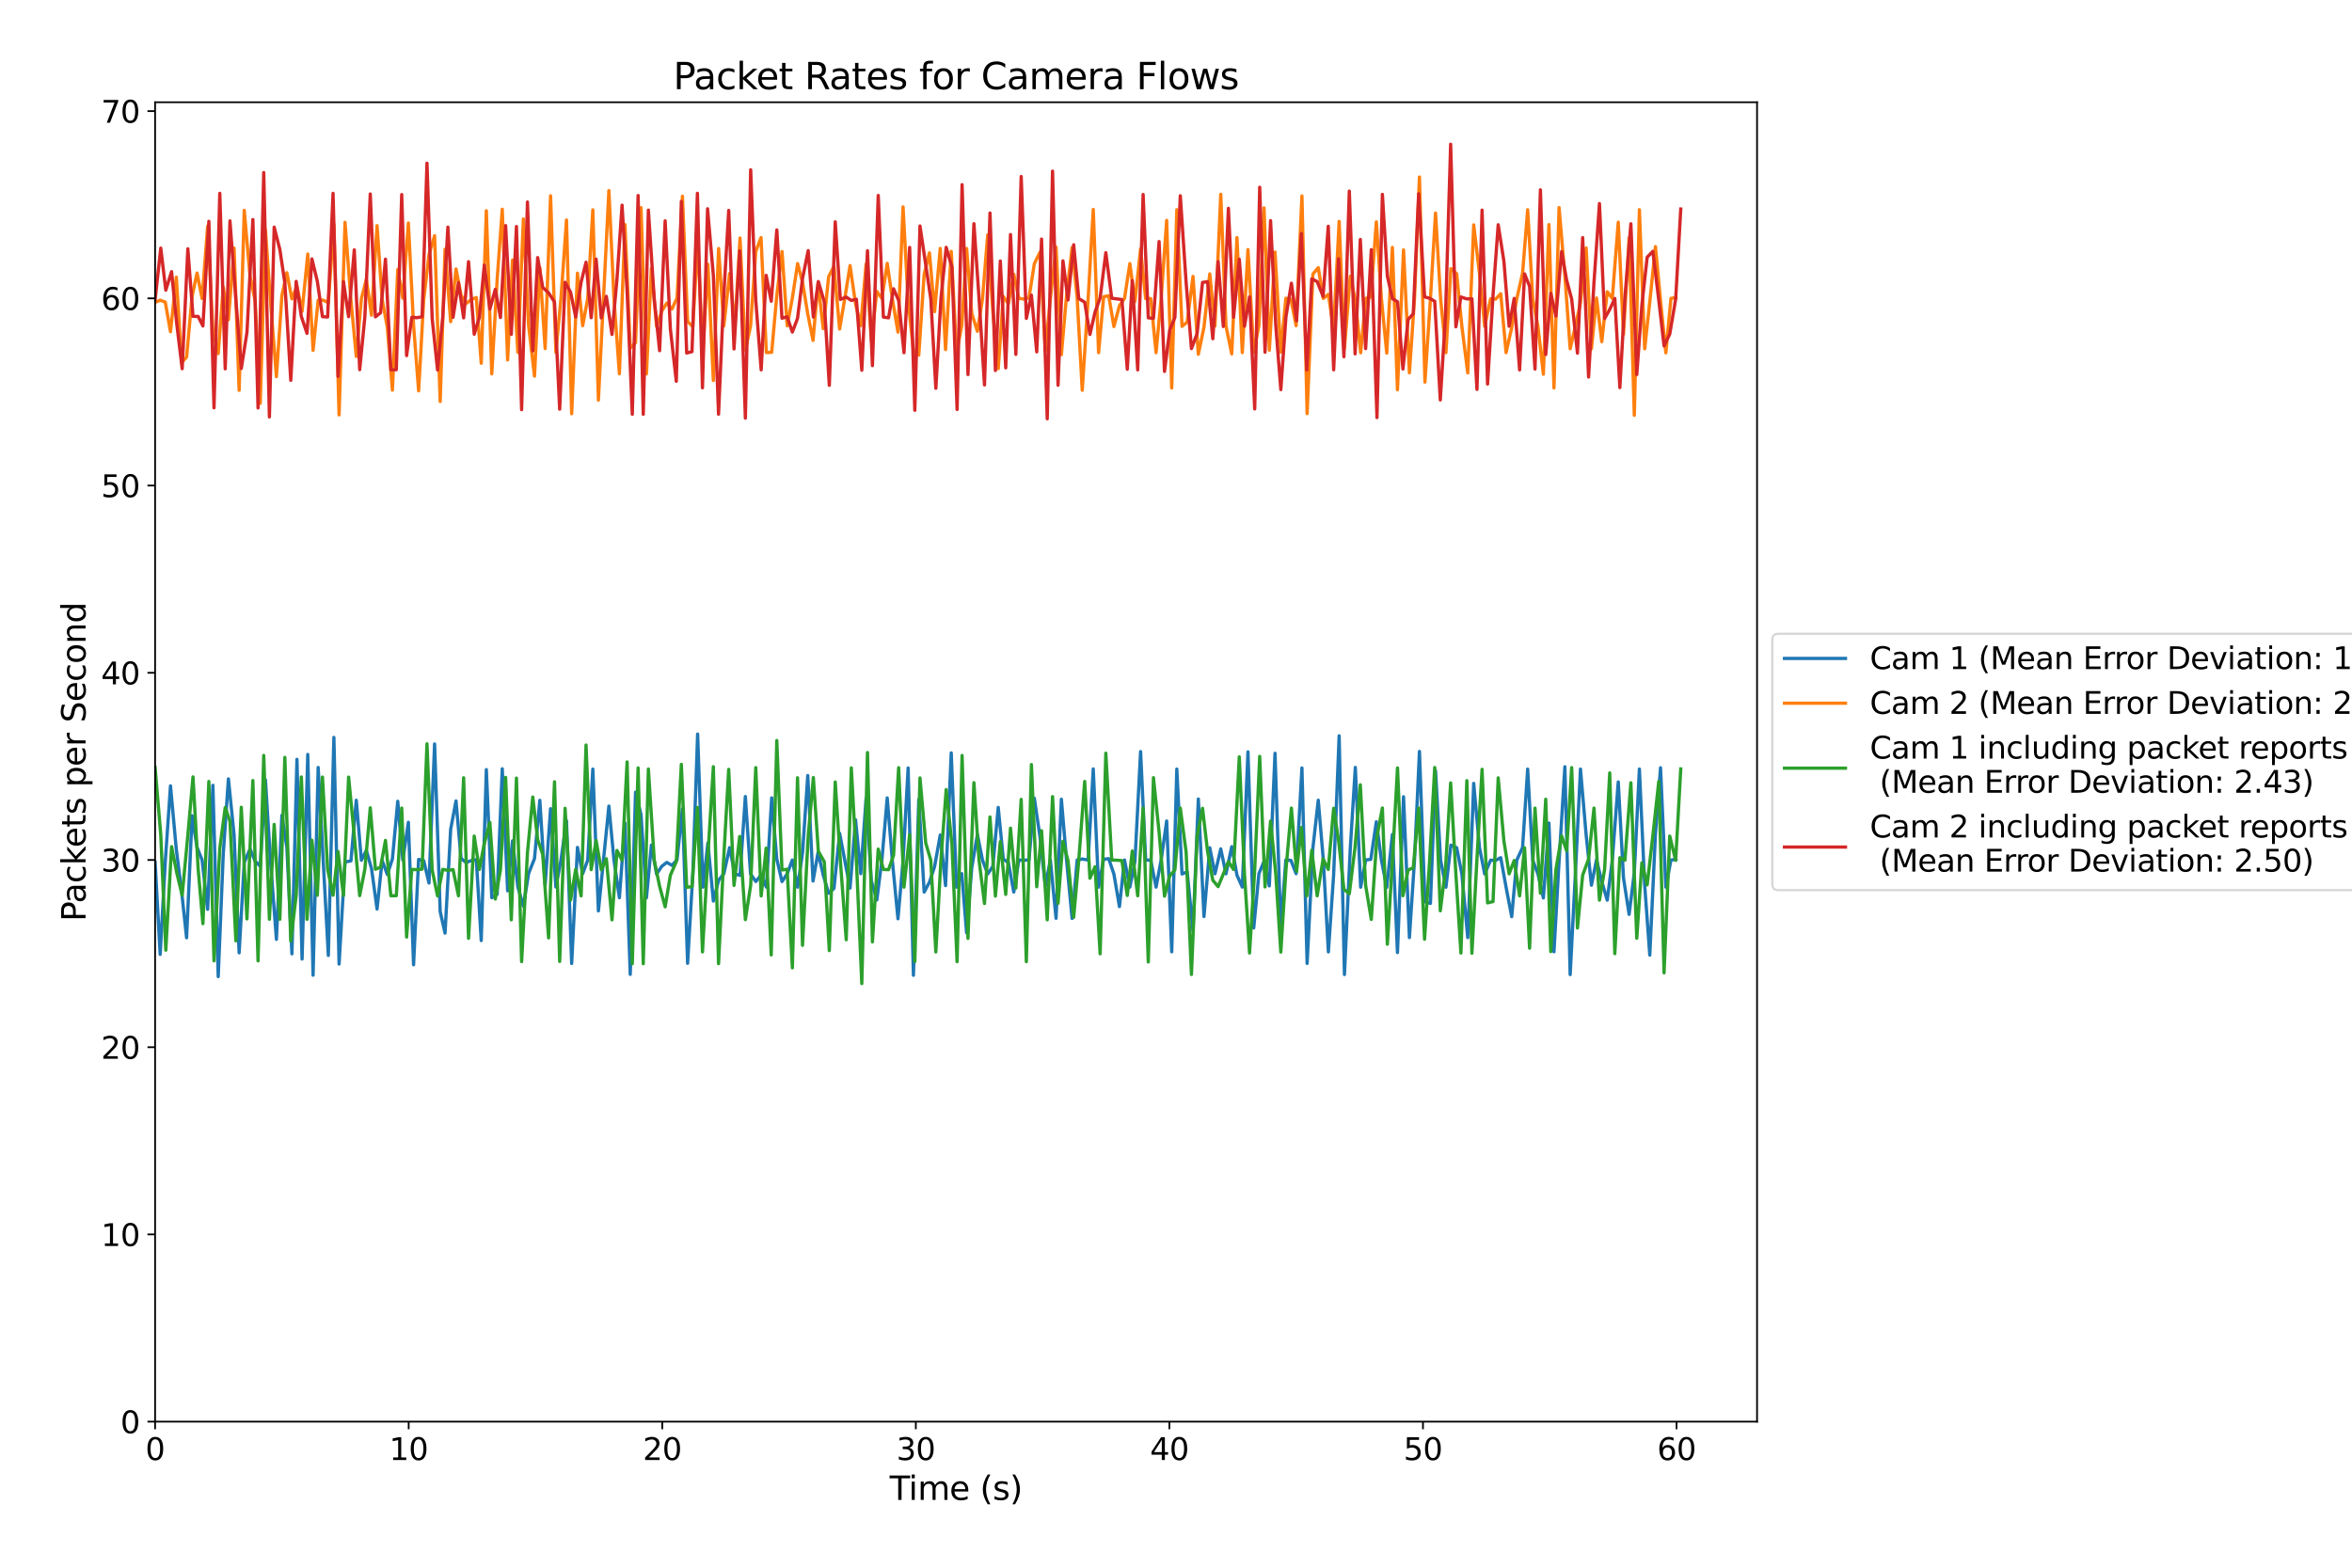 <?xml version="1.0" encoding="utf-8" standalone="no"?>
<!DOCTYPE svg PUBLIC "-//W3C//DTD SVG 1.1//EN"
  "http://www.w3.org/Graphics/SVG/1.1/DTD/svg11.dtd">
<svg xmlns:xlink="http://www.w3.org/1999/xlink" width="1080pt" height="720pt" viewBox="0 0 1080 720" xmlns="http://www.w3.org/2000/svg" version="1.1">
 <defs>
  <style type="text/css">*{stroke-linejoin: round; stroke-linecap: butt}</style>
 </defs>
 <g id="figure_1">
  <g id="patch_1">
   <path d="M 0 720 
L 1080 720 
L 1080 0 
L 0 0 
z
" style="fill: #ffffff"/>
  </g>
  <g id="axes_1">
   <g id="patch_2">
    <path d="M 71.22 652.92 
L 806.805 652.92 
L 806.805 46.96 
L 71.22 46.96 
z
" style="fill: #ffffff"/>
   </g>
   <g id="matplotlib.axis_1">
    <g id="xtick_1">
     <g id="line2d_1">
      <defs>
       <path id="mefb4e82d6b" d="M 0 0 
L 0 3.5 
" style="stroke: #000000; stroke-width: 0.8"/>
      </defs>
      <g>
       <use xlink:href="#mefb4e82d6b" x="71.22" y="652.92" style="stroke: #000000; stroke-width: 0.8"/>
      </g>
     </g>
     <g id="text_1">
      <!-- 0 -->
      <g transform="translate(66.766 670.558) scale(0.14 -0.14)">
       <defs>
        <path id="DejaVuSans-30" d="M 2034 4250 
Q 1547 4250 1301 3770 
Q 1056 3291 1056 2328 
Q 1056 1369 1301 889 
Q 1547 409 2034 409 
Q 2525 409 2770 889 
Q 3016 1369 3016 2328 
Q 3016 3291 2770 3770 
Q 2525 4250 2034 4250 
z
M 2034 4750 
Q 2819 4750 3233 4129 
Q 3647 3509 3647 2328 
Q 3647 1150 3233 529 
Q 2819 -91 2034 -91 
Q 1250 -91 836 529 
Q 422 1150 422 2328 
Q 422 3509 836 4129 
Q 1250 4750 2034 4750 
z
" transform="scale(0.016)"/>
       </defs>
       <use xlink:href="#DejaVuSans-30"/>
      </g>
     </g>
    </g>
    <g id="xtick_2">
     <g id="line2d_2">
      <g>
       <use xlink:href="#mefb4e82d6b" x="187.657" y="652.92" style="stroke: #000000; stroke-width: 0.8"/>
      </g>
     </g>
     <g id="text_2">
      <!-- 10 -->
      <g transform="translate(178.749 670.558) scale(0.14 -0.14)">
       <defs>
        <path id="DejaVuSans-31" d="M 794 531 
L 1825 531 
L 1825 4091 
L 703 3866 
L 703 4441 
L 1819 4666 
L 2450 4666 
L 2450 531 
L 3481 531 
L 3481 0 
L 794 0 
L 794 531 
z
" transform="scale(0.016)"/>
       </defs>
       <use xlink:href="#DejaVuSans-31"/>
       <use xlink:href="#DejaVuSans-30" x="63.623"/>
      </g>
     </g>
    </g>
    <g id="xtick_3">
     <g id="line2d_3">
      <g>
       <use xlink:href="#mefb4e82d6b" x="304.094" y="652.92" style="stroke: #000000; stroke-width: 0.8"/>
      </g>
     </g>
     <g id="text_3">
      <!-- 20 -->
      <g transform="translate(295.186 670.558) scale(0.14 -0.14)">
       <defs>
        <path id="DejaVuSans-32" d="M 1228 531 
L 3431 531 
L 3431 0 
L 469 0 
L 469 531 
Q 828 903 1448 1529 
Q 2069 2156 2228 2338 
Q 2531 2678 2651 2914 
Q 2772 3150 2772 3378 
Q 2772 3750 2511 3984 
Q 2250 4219 1831 4219 
Q 1534 4219 1204 4116 
Q 875 4013 500 3803 
L 500 4441 
Q 881 4594 1212 4672 
Q 1544 4750 1819 4750 
Q 2544 4750 2975 4387 
Q 3406 4025 3406 3419 
Q 3406 3131 3298 2873 
Q 3191 2616 2906 2266 
Q 2828 2175 2409 1742 
Q 1991 1309 1228 531 
z
" transform="scale(0.016)"/>
       </defs>
       <use xlink:href="#DejaVuSans-32"/>
       <use xlink:href="#DejaVuSans-30" x="63.623"/>
      </g>
     </g>
    </g>
    <g id="xtick_4">
     <g id="line2d_4">
      <g>
       <use xlink:href="#mefb4e82d6b" x="420.531" y="652.92" style="stroke: #000000; stroke-width: 0.8"/>
      </g>
     </g>
     <g id="text_4">
      <!-- 30 -->
      <g transform="translate(411.623 670.558) scale(0.14 -0.14)">
       <defs>
        <path id="DejaVuSans-33" d="M 2597 2516 
Q 3050 2419 3304 2112 
Q 3559 1806 3559 1356 
Q 3559 666 3084 287 
Q 2609 -91 1734 -91 
Q 1441 -91 1130 -33 
Q 819 25 488 141 
L 488 750 
Q 750 597 1062 519 
Q 1375 441 1716 441 
Q 2309 441 2620 675 
Q 2931 909 2931 1356 
Q 2931 1769 2642 2001 
Q 2353 2234 1838 2234 
L 1294 2234 
L 1294 2753 
L 1863 2753 
Q 2328 2753 2575 2939 
Q 2822 3125 2822 3475 
Q 2822 3834 2567 4026 
Q 2313 4219 1838 4219 
Q 1578 4219 1281 4162 
Q 984 4106 628 3988 
L 628 4550 
Q 988 4650 1302 4700 
Q 1616 4750 1894 4750 
Q 2613 4750 3031 4423 
Q 3450 4097 3450 3541 
Q 3450 3153 3228 2886 
Q 3006 2619 2597 2516 
z
" transform="scale(0.016)"/>
       </defs>
       <use xlink:href="#DejaVuSans-33"/>
       <use xlink:href="#DejaVuSans-30" x="63.623"/>
      </g>
     </g>
    </g>
    <g id="xtick_5">
     <g id="line2d_5">
      <g>
       <use xlink:href="#mefb4e82d6b" x="536.967" y="652.92" style="stroke: #000000; stroke-width: 0.8"/>
      </g>
     </g>
     <g id="text_5">
      <!-- 40 -->
      <g transform="translate(528.06 670.558) scale(0.14 -0.14)">
       <defs>
        <path id="DejaVuSans-34" d="M 2419 4116 
L 825 1625 
L 2419 1625 
L 2419 4116 
z
M 2253 4666 
L 3047 4666 
L 3047 1625 
L 3713 1625 
L 3713 1100 
L 3047 1100 
L 3047 0 
L 2419 0 
L 2419 1100 
L 313 1100 
L 313 1709 
L 2253 4666 
z
" transform="scale(0.016)"/>
       </defs>
       <use xlink:href="#DejaVuSans-34"/>
       <use xlink:href="#DejaVuSans-30" x="63.623"/>
      </g>
     </g>
    </g>
    <g id="xtick_6">
     <g id="line2d_6">
      <g>
       <use xlink:href="#mefb4e82d6b" x="653.404" y="652.92" style="stroke: #000000; stroke-width: 0.8"/>
      </g>
     </g>
     <g id="text_6">
      <!-- 50 -->
      <g transform="translate(644.497 670.558) scale(0.14 -0.14)">
       <defs>
        <path id="DejaVuSans-35" d="M 691 4666 
L 3169 4666 
L 3169 4134 
L 1269 4134 
L 1269 2991 
Q 1406 3038 1543 3061 
Q 1681 3084 1819 3084 
Q 2600 3084 3056 2656 
Q 3513 2228 3513 1497 
Q 3513 744 3044 326 
Q 2575 -91 1722 -91 
Q 1428 -91 1123 -41 
Q 819 9 494 109 
L 494 744 
Q 775 591 1075 516 
Q 1375 441 1709 441 
Q 2250 441 2565 725 
Q 2881 1009 2881 1497 
Q 2881 1984 2565 2268 
Q 2250 2553 1709 2553 
Q 1456 2553 1204 2497 
Q 953 2441 691 2322 
L 691 4666 
z
" transform="scale(0.016)"/>
       </defs>
       <use xlink:href="#DejaVuSans-35"/>
       <use xlink:href="#DejaVuSans-30" x="63.623"/>
      </g>
     </g>
    </g>
    <g id="xtick_7">
     <g id="line2d_7">
      <g>
       <use xlink:href="#mefb4e82d6b" x="769.841" y="652.92" style="stroke: #000000; stroke-width: 0.8"/>
      </g>
     </g>
     <g id="text_7">
      <!-- 60 -->
      <g transform="translate(760.934 670.558) scale(0.14 -0.14)">
       <defs>
        <path id="DejaVuSans-36" d="M 2113 2584 
Q 1688 2584 1439 2293 
Q 1191 2003 1191 1497 
Q 1191 994 1439 701 
Q 1688 409 2113 409 
Q 2538 409 2786 701 
Q 3034 994 3034 1497 
Q 3034 2003 2786 2293 
Q 2538 2584 2113 2584 
z
M 3366 4563 
L 3366 3988 
Q 3128 4100 2886 4159 
Q 2644 4219 2406 4219 
Q 1781 4219 1451 3797 
Q 1122 3375 1075 2522 
Q 1259 2794 1537 2939 
Q 1816 3084 2150 3084 
Q 2853 3084 3261 2657 
Q 3669 2231 3669 1497 
Q 3669 778 3244 343 
Q 2819 -91 2113 -91 
Q 1303 -91 875 529 
Q 447 1150 447 2328 
Q 447 3434 972 4092 
Q 1497 4750 2381 4750 
Q 2619 4750 2861 4703 
Q 3103 4656 3366 4563 
z
" transform="scale(0.016)"/>
       </defs>
       <use xlink:href="#DejaVuSans-36"/>
       <use xlink:href="#DejaVuSans-30" x="63.623"/>
      </g>
     </g>
    </g>
    <g id="text_8">
     <!-- Time (s) -->
     <g transform="translate(408.519 688.867) scale(0.15 -0.15)">
      <defs>
       <path id="DejaVuSans-54" d="M -19 4666 
L 3928 4666 
L 3928 4134 
L 2272 4134 
L 2272 0 
L 1638 0 
L 1638 4134 
L -19 4134 
L -19 4666 
z
" transform="scale(0.016)"/>
       <path id="DejaVuSans-69" d="M 603 3500 
L 1178 3500 
L 1178 0 
L 603 0 
L 603 3500 
z
M 603 4863 
L 1178 4863 
L 1178 4134 
L 603 4134 
L 603 4863 
z
" transform="scale(0.016)"/>
       <path id="DejaVuSans-6d" d="M 3328 2828 
Q 3544 3216 3844 3400 
Q 4144 3584 4550 3584 
Q 5097 3584 5394 3201 
Q 5691 2819 5691 2113 
L 5691 0 
L 5113 0 
L 5113 2094 
Q 5113 2597 4934 2840 
Q 4756 3084 4391 3084 
Q 3944 3084 3684 2787 
Q 3425 2491 3425 1978 
L 3425 0 
L 2847 0 
L 2847 2094 
Q 2847 2600 2669 2842 
Q 2491 3084 2119 3084 
Q 1678 3084 1418 2786 
Q 1159 2488 1159 1978 
L 1159 0 
L 581 0 
L 581 3500 
L 1159 3500 
L 1159 2956 
Q 1356 3278 1631 3431 
Q 1906 3584 2284 3584 
Q 2666 3584 2933 3390 
Q 3200 3197 3328 2828 
z
" transform="scale(0.016)"/>
       <path id="DejaVuSans-65" d="M 3597 1894 
L 3597 1613 
L 953 1613 
Q 991 1019 1311 708 
Q 1631 397 2203 397 
Q 2534 397 2845 478 
Q 3156 559 3463 722 
L 3463 178 
Q 3153 47 2828 -22 
Q 2503 -91 2169 -91 
Q 1331 -91 842 396 
Q 353 884 353 1716 
Q 353 2575 817 3079 
Q 1281 3584 2069 3584 
Q 2775 3584 3186 3129 
Q 3597 2675 3597 1894 
z
M 3022 2063 
Q 3016 2534 2758 2815 
Q 2500 3097 2075 3097 
Q 1594 3097 1305 2825 
Q 1016 2553 972 2059 
L 3022 2063 
z
" transform="scale(0.016)"/>
       <path id="DejaVuSans-20" transform="scale(0.016)"/>
       <path id="DejaVuSans-28" d="M 1984 4856 
Q 1566 4138 1362 3434 
Q 1159 2731 1159 2009 
Q 1159 1288 1364 580 
Q 1569 -128 1984 -844 
L 1484 -844 
Q 1016 -109 783 600 
Q 550 1309 550 2009 
Q 550 2706 781 3412 
Q 1013 4119 1484 4856 
L 1984 4856 
z
" transform="scale(0.016)"/>
       <path id="DejaVuSans-73" d="M 2834 3397 
L 2834 2853 
Q 2591 2978 2328 3040 
Q 2066 3103 1784 3103 
Q 1356 3103 1142 2972 
Q 928 2841 928 2578 
Q 928 2378 1081 2264 
Q 1234 2150 1697 2047 
L 1894 2003 
Q 2506 1872 2764 1633 
Q 3022 1394 3022 966 
Q 3022 478 2636 193 
Q 2250 -91 1575 -91 
Q 1294 -91 989 -36 
Q 684 19 347 128 
L 347 722 
Q 666 556 975 473 
Q 1284 391 1588 391 
Q 1994 391 2212 530 
Q 2431 669 2431 922 
Q 2431 1156 2273 1281 
Q 2116 1406 1581 1522 
L 1381 1569 
Q 847 1681 609 1914 
Q 372 2147 372 2553 
Q 372 3047 722 3315 
Q 1072 3584 1716 3584 
Q 2034 3584 2315 3537 
Q 2597 3491 2834 3397 
z
" transform="scale(0.016)"/>
       <path id="DejaVuSans-29" d="M 513 4856 
L 1013 4856 
Q 1481 4119 1714 3412 
Q 1947 2706 1947 2009 
Q 1947 1309 1714 600 
Q 1481 -109 1013 -844 
L 513 -844 
Q 928 -128 1133 580 
Q 1338 1288 1338 2009 
Q 1338 2731 1133 3434 
Q 928 4138 513 4856 
z
" transform="scale(0.016)"/>
      </defs>
      <use xlink:href="#DejaVuSans-54"/>
      <use xlink:href="#DejaVuSans-69" x="57.959"/>
      <use xlink:href="#DejaVuSans-6d" x="85.742"/>
      <use xlink:href="#DejaVuSans-65" x="183.154"/>
      <use xlink:href="#DejaVuSans-20" x="244.678"/>
      <use xlink:href="#DejaVuSans-28" x="276.465"/>
      <use xlink:href="#DejaVuSans-73" x="315.479"/>
      <use xlink:href="#DejaVuSans-29" x="367.578"/>
     </g>
    </g>
   </g>
   <g id="matplotlib.axis_2">
    <g id="ytick_1">
     <g id="line2d_8">
      <defs>
       <path id="m24170183ee" d="M 0 0 
L -3.5 0 
" style="stroke: #000000; stroke-width: 0.8"/>
      </defs>
      <g>
       <use xlink:href="#m24170183ee" x="71.22" y="652.92" style="stroke: #000000; stroke-width: 0.8"/>
      </g>
     </g>
     <g id="text_9">
      <!-- 0 -->
      <g transform="translate(55.312 658.239) scale(0.14 -0.14)">
       <use xlink:href="#DejaVuSans-30"/>
      </g>
     </g>
    </g>
    <g id="ytick_2">
     <g id="line2d_9">
      <g>
       <use xlink:href="#m24170183ee" x="71.22" y="566.937" style="stroke: #000000; stroke-width: 0.8"/>
      </g>
     </g>
     <g id="text_10">
      <!-- 10 -->
      <g transform="translate(46.405 572.256) scale(0.14 -0.14)">
       <use xlink:href="#DejaVuSans-31"/>
       <use xlink:href="#DejaVuSans-30" x="63.623"/>
      </g>
     </g>
    </g>
    <g id="ytick_3">
     <g id="line2d_10">
      <g>
       <use xlink:href="#m24170183ee" x="71.22" y="480.953" style="stroke: #000000; stroke-width: 0.8"/>
      </g>
     </g>
     <g id="text_11">
      <!-- 20 -->
      <g transform="translate(46.405 486.272) scale(0.14 -0.14)">
       <use xlink:href="#DejaVuSans-32"/>
       <use xlink:href="#DejaVuSans-30" x="63.623"/>
      </g>
     </g>
    </g>
    <g id="ytick_4">
     <g id="line2d_11">
      <g>
       <use xlink:href="#m24170183ee" x="71.22" y="394.97" style="stroke: #000000; stroke-width: 0.8"/>
      </g>
     </g>
     <g id="text_12">
      <!-- 30 -->
      <g transform="translate(46.405 400.289) scale(0.14 -0.14)">
       <use xlink:href="#DejaVuSans-33"/>
       <use xlink:href="#DejaVuSans-30" x="63.623"/>
      </g>
     </g>
    </g>
    <g id="ytick_5">
     <g id="line2d_12">
      <g>
       <use xlink:href="#m24170183ee" x="71.22" y="308.987" style="stroke: #000000; stroke-width: 0.8"/>
      </g>
     </g>
     <g id="text_13">
      <!-- 40 -->
      <g transform="translate(46.405 314.305) scale(0.14 -0.14)">
       <use xlink:href="#DejaVuSans-34"/>
       <use xlink:href="#DejaVuSans-30" x="63.623"/>
      </g>
     </g>
    </g>
    <g id="ytick_6">
     <g id="line2d_13">
      <g>
       <use xlink:href="#m24170183ee" x="71.22" y="223.003" style="stroke: #000000; stroke-width: 0.8"/>
      </g>
     </g>
     <g id="text_14">
      <!-- 50 -->
      <g transform="translate(46.405 228.322) scale(0.14 -0.14)">
       <use xlink:href="#DejaVuSans-35"/>
       <use xlink:href="#DejaVuSans-30" x="63.623"/>
      </g>
     </g>
    </g>
    <g id="ytick_7">
     <g id="line2d_14">
      <g>
       <use xlink:href="#m24170183ee" x="71.22" y="137.02" style="stroke: #000000; stroke-width: 0.8"/>
      </g>
     </g>
     <g id="text_15">
      <!-- 60 -->
      <g transform="translate(46.405 142.339) scale(0.14 -0.14)">
       <use xlink:href="#DejaVuSans-36"/>
       <use xlink:href="#DejaVuSans-30" x="63.623"/>
      </g>
     </g>
    </g>
    <g id="ytick_8">
     <g id="line2d_15">
      <g>
       <use xlink:href="#m24170183ee" x="71.22" y="51.036" style="stroke: #000000; stroke-width: 0.8"/>
      </g>
     </g>
     <g id="text_16">
      <!-- 70 -->
      <g transform="translate(46.405 56.355) scale(0.14 -0.14)">
       <defs>
        <path id="DejaVuSans-37" d="M 525 4666 
L 3525 4666 
L 3525 4397 
L 1831 0 
L 1172 0 
L 2766 4134 
L 525 4134 
L 525 4666 
z
" transform="scale(0.016)"/>
       </defs>
       <use xlink:href="#DejaVuSans-37"/>
       <use xlink:href="#DejaVuSans-30" x="63.623"/>
      </g>
     </g>
    </g>
    <g id="text_17">
     <!-- Packets per Second -->
     <g transform="translate(39.285 423.208) rotate(-90) scale(0.15 -0.15)">
      <defs>
       <path id="DejaVuSans-50" d="M 1259 4147 
L 1259 2394 
L 2053 2394 
Q 2494 2394 2734 2622 
Q 2975 2850 2975 3272 
Q 2975 3691 2734 3919 
Q 2494 4147 2053 4147 
L 1259 4147 
z
M 628 4666 
L 2053 4666 
Q 2838 4666 3239 4311 
Q 3641 3956 3641 3272 
Q 3641 2581 3239 2228 
Q 2838 1875 2053 1875 
L 1259 1875 
L 1259 0 
L 628 0 
L 628 4666 
z
" transform="scale(0.016)"/>
       <path id="DejaVuSans-61" d="M 2194 1759 
Q 1497 1759 1228 1600 
Q 959 1441 959 1056 
Q 959 750 1161 570 
Q 1363 391 1709 391 
Q 2188 391 2477 730 
Q 2766 1069 2766 1631 
L 2766 1759 
L 2194 1759 
z
M 3341 1997 
L 3341 0 
L 2766 0 
L 2766 531 
Q 2569 213 2275 61 
Q 1981 -91 1556 -91 
Q 1019 -91 701 211 
Q 384 513 384 1019 
Q 384 1609 779 1909 
Q 1175 2209 1959 2209 
L 2766 2209 
L 2766 2266 
Q 2766 2663 2505 2880 
Q 2244 3097 1772 3097 
Q 1472 3097 1187 3025 
Q 903 2953 641 2809 
L 641 3341 
Q 956 3463 1253 3523 
Q 1550 3584 1831 3584 
Q 2591 3584 2966 3190 
Q 3341 2797 3341 1997 
z
" transform="scale(0.016)"/>
       <path id="DejaVuSans-63" d="M 3122 3366 
L 3122 2828 
Q 2878 2963 2633 3030 
Q 2388 3097 2138 3097 
Q 1578 3097 1268 2742 
Q 959 2388 959 1747 
Q 959 1106 1268 751 
Q 1578 397 2138 397 
Q 2388 397 2633 464 
Q 2878 531 3122 666 
L 3122 134 
Q 2881 22 2623 -34 
Q 2366 -91 2075 -91 
Q 1284 -91 818 406 
Q 353 903 353 1747 
Q 353 2603 823 3093 
Q 1294 3584 2113 3584 
Q 2378 3584 2631 3529 
Q 2884 3475 3122 3366 
z
" transform="scale(0.016)"/>
       <path id="DejaVuSans-6b" d="M 581 4863 
L 1159 4863 
L 1159 1991 
L 2875 3500 
L 3609 3500 
L 1753 1863 
L 3688 0 
L 2938 0 
L 1159 1709 
L 1159 0 
L 581 0 
L 581 4863 
z
" transform="scale(0.016)"/>
       <path id="DejaVuSans-74" d="M 1172 4494 
L 1172 3500 
L 2356 3500 
L 2356 3053 
L 1172 3053 
L 1172 1153 
Q 1172 725 1289 603 
Q 1406 481 1766 481 
L 2356 481 
L 2356 0 
L 1766 0 
Q 1100 0 847 248 
Q 594 497 594 1153 
L 594 3053 
L 172 3053 
L 172 3500 
L 594 3500 
L 594 4494 
L 1172 4494 
z
" transform="scale(0.016)"/>
       <path id="DejaVuSans-70" d="M 1159 525 
L 1159 -1331 
L 581 -1331 
L 581 3500 
L 1159 3500 
L 1159 2969 
Q 1341 3281 1617 3432 
Q 1894 3584 2278 3584 
Q 2916 3584 3314 3078 
Q 3713 2572 3713 1747 
Q 3713 922 3314 415 
Q 2916 -91 2278 -91 
Q 1894 -91 1617 61 
Q 1341 213 1159 525 
z
M 3116 1747 
Q 3116 2381 2855 2742 
Q 2594 3103 2138 3103 
Q 1681 3103 1420 2742 
Q 1159 2381 1159 1747 
Q 1159 1113 1420 752 
Q 1681 391 2138 391 
Q 2594 391 2855 752 
Q 3116 1113 3116 1747 
z
" transform="scale(0.016)"/>
       <path id="DejaVuSans-72" d="M 2631 2963 
Q 2534 3019 2420 3045 
Q 2306 3072 2169 3072 
Q 1681 3072 1420 2755 
Q 1159 2438 1159 1844 
L 1159 0 
L 581 0 
L 581 3500 
L 1159 3500 
L 1159 2956 
Q 1341 3275 1631 3429 
Q 1922 3584 2338 3584 
Q 2397 3584 2469 3576 
Q 2541 3569 2628 3553 
L 2631 2963 
z
" transform="scale(0.016)"/>
       <path id="DejaVuSans-53" d="M 3425 4513 
L 3425 3897 
Q 3066 4069 2747 4153 
Q 2428 4238 2131 4238 
Q 1616 4238 1336 4038 
Q 1056 3838 1056 3469 
Q 1056 3159 1242 3001 
Q 1428 2844 1947 2747 
L 2328 2669 
Q 3034 2534 3370 2195 
Q 3706 1856 3706 1288 
Q 3706 609 3251 259 
Q 2797 -91 1919 -91 
Q 1588 -91 1214 -16 
Q 841 59 441 206 
L 441 856 
Q 825 641 1194 531 
Q 1563 422 1919 422 
Q 2459 422 2753 634 
Q 3047 847 3047 1241 
Q 3047 1584 2836 1778 
Q 2625 1972 2144 2069 
L 1759 2144 
Q 1053 2284 737 2584 
Q 422 2884 422 3419 
Q 422 4038 858 4394 
Q 1294 4750 2059 4750 
Q 2388 4750 2728 4690 
Q 3069 4631 3425 4513 
z
" transform="scale(0.016)"/>
       <path id="DejaVuSans-6f" d="M 1959 3097 
Q 1497 3097 1228 2736 
Q 959 2375 959 1747 
Q 959 1119 1226 758 
Q 1494 397 1959 397 
Q 2419 397 2687 759 
Q 2956 1122 2956 1747 
Q 2956 2369 2687 2733 
Q 2419 3097 1959 3097 
z
M 1959 3584 
Q 2709 3584 3137 3096 
Q 3566 2609 3566 1747 
Q 3566 888 3137 398 
Q 2709 -91 1959 -91 
Q 1206 -91 779 398 
Q 353 888 353 1747 
Q 353 2609 779 3096 
Q 1206 3584 1959 3584 
z
" transform="scale(0.016)"/>
       <path id="DejaVuSans-6e" d="M 3513 2113 
L 3513 0 
L 2938 0 
L 2938 2094 
Q 2938 2591 2744 2837 
Q 2550 3084 2163 3084 
Q 1697 3084 1428 2787 
Q 1159 2491 1159 1978 
L 1159 0 
L 581 0 
L 581 3500 
L 1159 3500 
L 1159 2956 
Q 1366 3272 1645 3428 
Q 1925 3584 2291 3584 
Q 2894 3584 3203 3211 
Q 3513 2838 3513 2113 
z
" transform="scale(0.016)"/>
       <path id="DejaVuSans-64" d="M 2906 2969 
L 2906 4863 
L 3481 4863 
L 3481 0 
L 2906 0 
L 2906 525 
Q 2725 213 2448 61 
Q 2172 -91 1784 -91 
Q 1150 -91 751 415 
Q 353 922 353 1747 
Q 353 2572 751 3078 
Q 1150 3584 1784 3584 
Q 2172 3584 2448 3432 
Q 2725 3281 2906 2969 
z
M 947 1747 
Q 947 1113 1208 752 
Q 1469 391 1925 391 
Q 2381 391 2643 752 
Q 2906 1113 2906 1747 
Q 2906 2381 2643 2742 
Q 2381 3103 1925 3103 
Q 1469 3103 1208 2742 
Q 947 2381 947 1747 
z
" transform="scale(0.016)"/>
      </defs>
      <use xlink:href="#DejaVuSans-50"/>
      <use xlink:href="#DejaVuSans-61" x="55.803"/>
      <use xlink:href="#DejaVuSans-63" x="117.082"/>
      <use xlink:href="#DejaVuSans-6b" x="172.062"/>
      <use xlink:href="#DejaVuSans-65" x="226.348"/>
      <use xlink:href="#DejaVuSans-74" x="287.871"/>
      <use xlink:href="#DejaVuSans-73" x="327.08"/>
      <use xlink:href="#DejaVuSans-20" x="379.18"/>
      <use xlink:href="#DejaVuSans-70" x="410.967"/>
      <use xlink:href="#DejaVuSans-65" x="474.443"/>
      <use xlink:href="#DejaVuSans-72" x="535.967"/>
      <use xlink:href="#DejaVuSans-20" x="577.08"/>
      <use xlink:href="#DejaVuSans-53" x="608.867"/>
      <use xlink:href="#DejaVuSans-65" x="672.344"/>
      <use xlink:href="#DejaVuSans-63" x="733.867"/>
      <use xlink:href="#DejaVuSans-6f" x="788.848"/>
      <use xlink:href="#DejaVuSans-6e" x="850.029"/>
      <use xlink:href="#DejaVuSans-64" x="913.408"/>
     </g>
    </g>
   </g>
   <g id="line2d_16">
    <path d="M 71.22 395.923 
L 73.553 438.317 
L 75.889 395.84 
L 78.289 360.921 
L 80.956 390.101 
L 83.426 409.722 
L 85.678 430.689 
L 88.197 374.655 
L 90.474 389.156 
L 92.803 395.016 
L 95.356 417.633 
L 97.755 360.679 
L 100.204 448.54 
L 102.509 392.366 
L 104.883 357.725 
L 107.484 383.437 
L 109.809 437.619 
L 112.148 396.156 
L 114.813 389.875 
L 117.146 395.501 
L 119.501 397.809 
L 121.878 358.14 
L 124.213 395.602 
L 126.925 431.418 
L 129.441 374.452 
L 131.718 389.089 
L 134.048 438.073 
L 136.352 348.744 
L 138.708 440.461 
L 141.322 346.493 
L 143.764 447.902 
L 146.096 352.475 
L 150.767 438.799 
L 153.315 338.667 
L 155.697 442.749 
L 158.423 395.872 
L 161.145 395.383 
L 163.6 367.541 
L 165.93 395.086 
L 168.22 390.59 
L 170.584 398.844 
L 173.136 417.501 
L 175.467 395.18 
L 177.857 401.63 
L 180.182 394.522 
L 182.641 368.006 
L 184.97 394.929 
L 187.516 377.669 
L 189.902 443.101 
L 192.228 394.7 
L 194.559 395.267 
L 196.988 405.556 
L 199.561 341.676 
L 202.125 418.662 
L 204.357 428.568 
L 206.933 380.897 
L 209.391 367.863 
L 211.714 394.254 
L 214.053 396.167 
L 216.384 395.23 
L 218.711 394.783 
L 220.977 431.97 
L 223.317 353.456 
L 225.814 412.31 
L 228.294 410.731 
L 230.631 353.093 
L 233.095 409.122 
L 235.347 386.185 
L 237.794 407.379 
L 240.331 416.185 
L 242.717 401.176 
L 245.428 394.358 
L 247.884 367.567 
L 250.322 406.497 
L 252.811 371.421 
L 255.257 407.365 
L 257.586 394.985 
L 260.126 376.981 
L 262.505 442.509 
L 265.162 389.189 
L 267.549 401.264 
L 269.879 395.018 
L 272.217 353.224 
L 274.778 418.363 
L 279.591 370.215 
L 281.919 394.945 
L 284.415 412.294 
L 286.965 378.037 
L 289.402 447.499 
L 291.826 363.851 
L 294.34 374.139 
L 296.837 412.339 
L 299.105 388.125 
L 301.494 401.435 
L 303.85 397.895 
L 306.188 396.076 
L 308.539 397.434 
L 310.868 394.926 
L 313.358 371.507 
L 315.736 442.418 
L 318.125 401.447 
L 320.344 337.138 
L 322.791 407.427 
L 325.051 387.136 
L 327.564 413.839 
L 329.979 404.259 
L 332.367 401.327 
L 335.025 389.271 
L 337.413 401.356 
L 339.807 402.023 
L 342.248 365.827 
L 344.636 401.349 
L 347.058 404.861 
L 349.451 401.929 
L 351.898 407.429 
L 354.344 366.437 
L 356.668 394.471 
L 359.09 404.882 
L 361.478 401.298 
L 363.806 394.979 
L 366.253 407.446 
L 368.55 391.357 
L 370.912 356.188 
L 373.331 404.628 
L 375.629 391.476 
L 378.022 401.927 
L 380.497 410.247 
L 382.95 407.995 
L 385.544 382.719 
L 390.325 407.872 
L 392.86 376.506 
L 395.247 401.253 
L 397.695 366.626 
L 400.115 404.702 
L 402.622 413.34 
L 404.951 394.999 
L 407.398 366.465 
L 409.727 394.99 
L 412.328 421.964 
L 414.661 395.443 
L 416.995 352.706 
L 419.437 447.929 
L 421.89 367.191 
L 424.359 409.696 
L 426.784 405.178 
L 429.141 398.017 
L 431.742 383.515 
L 434.182 406.74 
L 436.79 345.79 
L 439.237 407.447 
L 441.624 401.245 
L 443.854 428.42 
L 446.214 398.462 
L 448.813 383.282 
L 451.143 395.044 
L 453.531 401.38 
L 455.887 397.918 
L 458.371 370.814 
L 460.695 394.525 
L 463.035 396.209 
L 465.505 409.703 
L 467.834 394.975 
L 470.164 395.147 
L 472.492 394.864 
L 474.94 366.58 
L 477.549 384.37 
L 479.992 406.961 
L 482.321 395.016 
L 484.919 421.75 
L 487.371 367.069 
L 489.696 394.564 
L 492.295 421.817 
L 494.624 394.955 
L 496.949 394.532 
L 499.666 394.987 
L 502.003 353.137 
L 504.451 407.448 
L 506.776 394.607 
L 509.099 394.364 
L 511.488 401.439 
L 514.027 416.37 
L 516.356 394.981 
L 518.803 407.441 
L 521.139 395.711 
L 523.741 345.179 
L 526.07 395.021 
L 528.4 395.024 
L 530.847 407.431 
L 533.176 395.012 
L 535.716 377.064 
L 538.036 437.137 
L 540.374 353.213 
L 542.763 401.408 
L 545.142 400.405 
L 547.806 427.503 
L 550.257 366.953 
L 552.847 420.944 
L 555.506 389.351 
L 557.893 401.307 
L 560.557 389.873 
L 562.945 401.319 
L 565.599 388.862 
L 567.992 401.948 
L 570.439 407.428 
L 573.043 345.309 
L 575.692 426.193 
L 578.079 401.24 
L 580.414 395.64 
L 582.855 406.875 
L 585.465 345.973 
L 588.114 426.211 
L 590.443 394.946 
L 592.773 395.164 
L 595.16 401.254 
L 597.828 352.699 
L 600.207 442.49 
L 602.866 389.388 
L 605.322 367.521 
L 607.651 395.013 
L 609.971 437.193 
L 612.366 402.09 
L 614.909 337.946 
L 617.347 447.574 
L 620.011 389.894 
L 622.344 352.468 
L 624.791 407.47 
L 627.12 394.961 
L 629.446 394.689 
L 631.99 377.424 
L 634.319 395.019 
L 636.767 407.553 
L 639.366 383.275 
L 641.69 437.486 
L 644.48 365.926 
L 647.182 430.599 
L 649.512 395.051 
L 651.789 345.123 
L 654.305 414.205 
L 656.829 414.91 
L 659.173 354.01 
L 661.504 395.123 
L 663.951 407.46 
L 666.219 388.135 
L 668.878 389.333 
L 671.267 401.429 
L 673.969 430.607 
L 676.701 359.783 
L 679.36 389.33 
L 681.748 401.395 
L 684.466 395.072 
L 686.796 395.139 
L 689.115 393.909 
L 691.563 407.458 
L 694.153 421.015 
L 696.482 395.06 
L 699.14 389.208 
L 701.478 353.227 
L 703.808 395.044 
L 706.196 401.37 
L 708.693 412.401 
L 711.243 378.028 
L 713.562 437.125 
L 715.897 395.584 
L 718.56 352.139 
L 720.998 447.599 
L 723.386 401.38 
L 725.724 353.211 
L 728.324 383.387 
L 730.762 406.554 
L 733.09 394.882 
L 735.512 404.908 
L 738.021 413.433 
L 740.349 394.984 
L 743.076 359.129 
L 745.481 403.236 
L 748.06 419.934 
L 750.442 400.819 
L 752.781 353.208 
L 755.219 406.546 
L 757.555 438.648 
L 760.152 383.076 
L 762.486 352.617 
L 764.933 407.459 
L 767.262 395.004 
L 769.588 394.695 
L 769.588 394.695 
" clip-path="url(#p7691357c9f)" style="fill: none; stroke: #1f77b4; stroke-width: 1.5; stroke-linecap: square"/>
   </g>
   <g id="line2d_17">
    <path d="M 71.22 138.915 
L 73.553 137.876 
L 75.889 138.757 
L 78.289 152.351 
L 80.956 127.283 
L 83.426 166.53 
L 85.678 164.007 
L 88.197 136.15 
L 90.474 125.4 
L 92.804 137.116 
L 95.356 103.898 
L 97.755 151.93 
L 100.204 162.418 
L 102.509 131.814 
L 104.883 146.869 
L 107.484 113.944 
L 109.809 179.256 
L 112.148 96.598 
L 114.813 126.831 
L 117.146 138.081 
L 119.501 185.241 
L 121.878 105.455 
L 124.213 138.274 
L 126.925 173 
L 129.441 135.764 
L 131.718 125.258 
L 134.048 137.288 
L 136.352 131.475 
L 138.708 143.019 
L 141.322 116.673 
L 143.764 160.877 
L 146.096 137.871 
L 148.429 137.876 
L 150.767 139.008 
L 153.315 102.979 
L 155.697 190.544 
L 158.423 102.102 
L 161.145 137.847 
L 163.6 163.7 
L 165.93 137.281 
L 168.22 128.228 
L 170.584 144.769 
L 173.136 103.634 
L 175.467 137.422 
L 177.857 150.334 
L 180.182 179.188 
L 182.641 123.793 
L 184.97 136.939 
L 187.516 102.416 
L 189.902 149.353 
L 192.228 179.516 
L 194.559 137.639 
L 196.988 116.945 
L 199.561 108.241 
L 202.125 184.406 
L 204.357 114.475 
L 206.933 147.732 
L 209.391 123.535 
L 211.714 135.584 
L 214.053 139.41 
L 216.384 137.539 
L 218.711 136.648 
L 220.977 166.831 
L 223.317 96.771 
L 225.814 171.698 
L 228.294 128.192 
L 230.632 96.109 
L 233.095 165.302 
L 235.347 119.45 
L 237.794 161.844 
L 240.331 100.56 
L 242.717 149.407 
L 245.428 172.739 
L 247.884 122.97 
L 250.322 160.075 
L 252.811 89.927 
L 255.257 161.806 
L 257.586 137.05 
L 260.126 101.047 
L 262.505 190.011 
L 265.162 125.459 
L 267.549 149.608 
L 269.879 137.118 
L 272.217 96.377 
L 274.778 183.778 
L 279.591 87.51 
L 281.919 136.971 
L 284.415 171.667 
L 286.965 103.153 
L 289.402 159.912 
L 291.826 157.375 
L 294.34 95.379 
L 296.837 171.746 
L 299.105 123.321 
L 301.494 149.95 
L 303.85 142.907 
L 306.188 139.218 
L 308.54 141.94 
L 310.868 136.919 
L 313.358 90.118 
L 315.736 147.693 
L 318.125 150.008 
L 320.344 111.539 
L 322.791 161.946 
L 325.051 121.364 
L 327.564 174.744 
L 329.979 114.149 
L 332.367 149.732 
L 335.025 125.655 
L 337.413 149.758 
L 339.807 109.333 
L 342.248 160.748 
L 344.636 149.769 
L 347.058 115.46 
L 349.451 109.106 
L 351.898 161.937 
L 354.344 161.806 
L 356.668 136.021 
L 359.09 115.538 
L 361.478 149.648 
L 363.807 137.071 
L 366.254 121.046 
L 368.55 129.784 
L 370.912 144.225 
L 373.331 156.337 
L 375.629 130.031 
L 378.022 150.946 
L 380.497 127.117 
L 382.95 122.263 
L 385.544 151.107 
L 387.874 137.285 
L 390.325 121.969 
L 392.86 139.581 
L 395.247 149.585 
L 397.695 121.231 
L 400.115 156.485 
L 402.622 133.829 
L 404.951 137.082 
L 407.398 120.952 
L 409.727 137.038 
L 412.328 152.535 
L 414.661 95.027 
L 416.995 138.268 
L 419.437 160.943 
L 421.89 163.096 
L 424.36 125.957 
L 426.784 116.124 
L 429.141 143.126 
L 431.742 114.1 
L 434.182 160.557 
L 436.79 115.454 
L 439.237 161.983 
L 441.624 149.569 
L 443.854 114.135 
L 446.214 143.965 
L 448.813 152.165 
L 451.143 137.203 
L 453.531 107.881 
L 455.887 142.918 
L 458.371 169.32 
L 460.696 136.139 
L 463.036 139.476 
L 465.505 125.963 
L 467.834 137.017 
L 470.164 137.373 
L 472.492 136.809 
L 474.94 121.145 
L 477.549 115.834 
L 479.992 161.011 
L 482.321 137.111 
L 484.919 113.501 
L 487.371 162.889 
L 489.696 136.219 
L 492.295 113.691 
L 494.624 136.967 
L 496.949 179.242 
L 499.666 137.025 
L 502.004 96.204 
L 504.451 161.968 
L 506.776 136.28 
L 509.099 135.81 
L 511.488 149.971 
L 514.027 140.382 
L 516.356 137.065 
L 518.803 121.063 
L 521.139 138.489 
L 523.741 114.353 
L 526.071 137.135 
L 528.4 137.114 
L 530.847 161.968 
L 533.176 137.081 
L 535.716 101.221 
L 538.036 178.19 
L 540.375 96.317 
L 542.763 149.895 
L 545.142 147.891 
L 547.807 126.947 
L 550.257 162.705 
L 552.847 150.292 
L 555.506 125.783 
L 557.893 149.708 
L 560.557 89.234 
L 562.945 149.719 
L 565.599 162.54 
L 567.992 109.132 
L 570.439 161.938 
L 573.043 114.621 
L 575.692 161.68 
L 578.079 149.535 
L 580.414 95.495 
L 582.855 160.815 
L 585.465 115.762 
L 588.114 161.718 
L 590.443 136.972 
L 592.773 137.41 
L 595.16 149.589 
L 597.828 90.006 
L 600.207 189.971 
L 602.866 125.855 
L 605.322 122.93 
L 607.651 137.066 
L 609.971 135.178 
L 612.366 151.273 
L 614.909 101.703 
L 617.347 160.091 
L 620.011 126.883 
L 622.344 137.842 
L 624.791 162.022 
L 627.12 137.04 
L 629.446 136.443 
L 631.99 101.906 
L 634.319 137.132 
L 636.767 162.173 
L 639.366 113.631 
L 641.69 178.992 
L 644.48 114.785 
L 647.182 171.231 
L 649.512 137.173 
L 651.789 81.302 
L 654.305 175.487 
L 656.829 137.231 
L 659.174 97.819 
L 661.504 137.309 
L 663.951 162.001 
L 666.22 123.365 
L 668.878 125.733 
L 671.267 149.94 
L 673.969 171.255 
L 676.701 103.275 
L 679.36 125.74 
L 681.748 149.885 
L 684.466 137.211 
L 686.796 137.368 
L 689.116 134.91 
L 691.563 161.973 
L 694.153 150.46 
L 696.483 137.237 
L 699.14 125.484 
L 701.478 96.319 
L 703.808 137.171 
L 706.196 149.818 
L 708.693 171.882 
L 711.243 103.139 
L 713.562 178.168 
L 715.897 95.358 
L 718.56 126.554 
L 720.998 160.162 
L 723.386 149.848 
L 725.724 139.111 
L 728.324 113.865 
L 730.762 160.174 
L 733.09 136.848 
L 735.513 156.931 
L 738.021 133.997 
L 740.35 137.047 
L 743.076 102.061 
L 745.482 153.565 
L 748.06 109.272 
L 750.443 190.735 
L 752.781 96.311 
L 755.219 160.194 
L 757.555 138.646 
L 760.152 113.252 
L 762.486 138.091 
L 764.933 162.041 
L 767.262 137.043 
L 769.589 136.623 
L 769.589 136.623 
" clip-path="url(#p7691357c9f)" style="fill: none; stroke: #ff7f0e; stroke-width: 1.5; stroke-linecap: square"/>
   </g>
   <g id="line2d_18">
    <path d="M 71.22 352.416 
L 73.821 383.432 
L 76.132 436.394 
L 78.786 388.832 
L 81.169 400.864 
L 83.654 411.135 
L 86.256 383.582 
L 88.622 356.804 
L 90.989 399.119 
L 93.178 424.202 
L 95.902 358.895 
L 98.267 441.29 
L 100.929 389.657 
L 103.414 370.877 
L 105.593 377.18 
L 108.313 432.108 
L 110.797 370.761 
L 113.398 422.03 
L 116.119 358.483 
L 118.484 441.306 
L 121.102 346.958 
L 123.705 422.191 
L 125.895 378.63 
L 128.499 422.203 
L 130.796 347.844 
L 133.518 432.189 
L 136.003 411.217 
L 138.37 356.848 
L 140.974 422.232 
L 143.224 385.905 
L 145.709 411.202 
L 148.076 356.888 
L 150.444 399.25 
L 152.929 411.159 
L 155.223 391.086 
L 157.709 411.271 
L 160.076 356.895 
L 162.681 383.839 
L 165.167 411.346 
L 167.535 399.211 
L 170.021 371.018 
L 172.389 399.225 
L 174.748 398.286 
L 176.998 385.974 
L 179.485 411.383 
L 181.972 411.366 
L 184.459 371.133 
L 186.708 430.372 
L 189.077 399.329 
L 191.447 399.415 
L 193.814 399.198 
L 196.065 341.624 
L 198.436 399.562 
L 200.924 411.471 
L 203.292 399.264 
L 205.665 399.725 
L 208.034 399.38 
L 210.521 411.426 
L 212.891 357.213 
L 215.146 430.933 
L 217.752 383.99 
L 220.121 399.339 
L 222.384 387.433 
L 224.93 377.698 
L 227.433 412.909 
L 229.803 399.456 
L 232.171 357.033 
L 234.778 422.451 
L 237.149 357.36 
L 239.519 441.67 
L 242.2 391.584 
L 244.643 366.065 
L 246.89 385.596 
L 249.196 392.377 
L 251.9 430.746 
L 254.625 359.067 
L 256.994 441.565 
L 259.482 371.226 
L 261.99 413.413 
L 264.358 399.261 
L 266.846 411.457 
L 269.101 342.177 
L 271.47 399.411 
L 273.722 386.076 
L 276.092 399.472 
L 278.415 394.404 
L 281.022 422.464 
L 283.312 390.595 
L 285.641 395.073 
L 287.954 349.931 
L 290.335 442.614 
L 293.002 352.678 
L 295.383 442.621 
L 297.721 353.197 
L 300.441 395.254 
L 302.884 407.087 
L 305.425 416.488 
L 307.819 402.001 
L 310.544 395.709 
L 312.865 351.049 
L 315.313 407.507 
L 317.758 407.225 
L 320.242 370.854 
L 322.563 437.18 
L 324.898 395.705 
L 327.561 352.13 
L 329.941 442.584 
L 332.27 395.025 
L 334.609 353.344 
L 337.048 406.637 
L 339.656 384.178 
L 342.262 422.381 
L 344.7 406.545 
L 347.033 352.547 
L 349.521 411.484 
L 351.802 389.542 
L 354.137 438.565 
L 356.697 340.101 
L 359.068 399.548 
L 361.436 399.226 
L 363.838 444.502 
L 366.208 357.208 
L 368.496 434.17 
L 371.102 384.024 
L 373.472 357.112 
L 375.765 390.972 
L 378.49 395.764 
L 380.804 436.588 
L 383.53 359.144 
L 385.86 395.075 
L 388.574 431.589 
L 390.908 352.676 
L 393.237 395.038 
L 395.726 451.73 
L 398.332 345.629 
L 400.604 432.572 
L 403.269 389.964 
L 405.638 399.323 
L 408.007 399.422 
L 410.316 392.775 
L 412.65 352.584 
L 415.097 407.461 
L 417.697 383.394 
L 420.067 441.647 
L 422.437 357.288 
L 425.074 387.127 
L 427.403 395.068 
L 429.724 437.211 
L 432.054 395.109 
L 434.468 362.638 
L 437.11 387.638 
L 439.48 441.684 
L 441.77 346.967 
L 444.477 430.971 
L 447.206 359.483 
L 449.534 394.835 
L 452.058 414.969 
L 454.582 375.21 
L 457.071 411.56 
L 459.326 386.528 
L 461.806 410.773 
L 464.01 380.361 
L 466.462 407.864 
L 468.914 367.142 
L 471.283 441.657 
L 473.606 351.138 
L 476.051 407.27 
L 478.264 381.524 
L 480.871 422.447 
L 483.312 365.86 
L 485.836 414.884 
L 488.089 386.367 
L 490.422 395.362 
L 493.015 421.275 
L 495.345 395.168 
L 498.069 358.904 
L 500.476 403.34 
L 502.833 398.064 
L 505.163 438.046 
L 507.772 345.92 
L 510.489 395.005 
L 512.819 395.064 
L 515.15 395.246 
L 517.636 411.273 
L 519.928 390.857 
L 522.415 411.399 
L 524.902 371.149 
L 527.273 441.81 
L 529.643 357.156 
L 532.231 382.117 
L 534.72 411.572 
L 537.116 402.29 
L 539.487 399.518 
L 541.974 371.152 
L 544.655 391.468 
L 547.092 447.551 
L 549.698 384.004 
L 552.186 371.215 
L 554.479 390.908 
L 556.894 404.263 
L 559.339 407.199 
L 564.063 395.734 
L 566.432 399.329 
L 569.055 347.61 
L 571.444 401.406 
L 573.77 437.704 
L 576.139 399.429 
L 578.433 347.391 
L 580.879 407.342 
L 583.42 377.123 
L 585.808 401.365 
L 588.129 437.275 
L 590.499 399.42 
L 592.986 371.136 
L 595.363 400.176 
L 597.564 380.067 
L 600.052 411.442 
L 602.341 390.51 
L 604.828 411.422 
L 607.54 394.503 
L 609.909 399.308 
L 612.397 371.218 
L 614.647 386.024 
L 617.104 408.407 
L 619.582 410.487 
L 622.236 388.916 
L 624.633 360.43 
L 627.071 406.601 
L 629.675 422.259 
L 632.283 384.126 
L 634.769 371.088 
L 637.052 433.654 
L 639.382 395.069 
L 641.716 352.678 
L 644.203 411.382 
L 646.574 399.577 
L 648.936 398.569 
L 651.423 371.159 
L 654.134 431.366 
L 656.465 395.162 
L 658.798 352.496 
L 661.358 418.307 
L 663.728 399.404 
L 666.117 359.575 
L 668.503 401.244 
L 670.829 437.713 
L 673.55 358.531 
L 675.877 437.801 
L 678.2 394.359 
L 680.54 353.33 
L 683.061 414.674 
L 685.576 414.068 
L 687.946 357.25 
L 690.574 386.26 
L 692.962 401.336 
L 695.293 395.201 
L 697.78 411.451 
L 700.059 389.355 
L 702.362 435.481 
L 704.849 371.161 
L 707.324 410.195 
L 709.775 367.065 
L 712.094 437.041 
L 714.462 399.278 
L 717.068 383.934 
L 719.359 390.716 
L 721.692 352.544 
L 724.342 426.222 
L 726.735 401.949 
L 729.447 394.532 
L 731.935 371.136 
L 734.443 413.416 
L 736.811 399.274 
L 739.163 354.988 
L 741.492 437.994 
L 743.811 393.903 
L 746.141 395.095 
L 748.871 359.506 
L 751.577 430.913 
L 753.917 396.273 
L 756.354 406.388 
L 758.959 383.877 
L 761.683 358.895 
L 764.111 446.799 
L 766.717 383.981 
L 769.436 395.138 
L 771.774 353.142 
L 771.774 353.142 
" clip-path="url(#p7691357c9f)" style="fill: none; stroke: #2ca02c; stroke-width: 1.5; stroke-linecap: square"/>
   </g>
   <g id="line2d_19">
    <path d="M 71.22 137.771 
L 73.821 113.95 
L 76.132 133.263 
L 78.786 124.755 
L 81.169 148.798 
L 83.654 169.34 
L 86.256 114.265 
L 88.623 145.292 
L 90.989 145.324 
L 93.178 149.713 
L 95.902 101.659 
L 98.267 187.312 
L 100.929 88.801 
L 103.414 169.392 
L 105.593 101.44 
L 108.313 137.691 
L 110.797 169.22 
L 113.399 152.675 
L 116.119 100.834 
L 118.484 187.368 
L 121.102 79.242 
L 123.705 191.479 
L 125.895 104.317 
L 128.499 114.584 
L 130.796 129.931 
L 133.518 174.67 
L 136.003 129.231 
L 138.37 145.37 
L 140.974 153.096 
L 143.224 118.937 
L 145.709 129.156 
L 148.076 145.439 
L 150.444 145.598 
L 152.929 88.79 
L 155.223 172.892 
L 157.709 129.347 
L 160.076 145.448 
L 162.681 114.759 
L 165.167 169.773 
L 167.535 145.521 
L 170.021 89.098 
L 172.389 145.528 
L 174.748 143.653 
L 176.998 119.03 
L 179.485 169.845 
L 181.972 169.813 
L 184.459 89.348 
L 186.708 163.336 
L 189.077 145.717 
L 191.447 145.908 
L 193.814 145.476 
L 196.066 74.96 
L 198.437 146.169 
L 200.924 169.934 
L 203.293 145.744 
L 205.665 104.31 
L 208.034 145.729 
L 210.522 129.824 
L 212.892 145.998 
L 215.147 120.18 
L 217.753 153.507 
L 220.122 145.702 
L 222.384 121.785 
L 224.931 141.939 
L 227.434 132.894 
L 229.803 145.839 
L 232.172 103.596 
L 234.779 153.563 
L 237.15 104.023 
L 239.519 188.153 
L 242.2 92.777 
L 244.644 161.169 
L 246.891 118.301 
L 249.197 131.988 
L 251.901 134.515 
L 254.626 138.68 
L 256.995 187.916 
L 259.482 129.627 
L 261.991 134.17 
L 264.359 145.595 
L 266.846 129.573 
L 269.102 120.43 
L 271.471 145.895 
L 273.722 119.027 
L 276.092 146.026 
L 278.416 136.099 
L 281.023 153.591 
L 283.312 128.085 
L 285.642 94.23 
L 287.955 133.695 
L 290.336 190.244 
L 293.002 89.795 
L 295.383 190.262 
L 297.722 96.497 
L 300.442 137.613 
L 302.884 161.057 
L 305.426 101.429 
L 307.82 151.083 
L 310.544 175.093 
L 312.866 92.516 
L 315.314 162.129 
L 317.759 161.502 
L 320.243 88.778 
L 322.563 178.115 
L 324.899 95.875 
L 327.562 126.5 
L 329.942 190.228 
L 332.271 137.122 
L 334.611 96.639 
L 337.049 160.257 
L 339.656 115.254 
L 342.263 192.046 
L 344.701 78 
L 347.034 137.983 
L 349.521 169.871 
L 351.803 126.464 
L 354.138 138.35 
L 356.699 105.593 
L 359.07 146.162 
L 361.437 145.482 
L 363.838 152.514 
L 366.209 146.24 
L 368.497 127.89 
L 371.104 115.114 
L 373.472 145.607 
L 375.766 129.307 
L 378.491 138.583 
L 380.805 176.975 
L 383.531 101.883 
L 385.861 137.512 
L 388.575 136.442 
L 390.908 137.979 
L 393.239 137.445 
L 395.727 170.038 
L 398.333 115.146 
L 400.604 167.927 
L 403.271 89.766 
L 405.639 145.636 
L 408.009 145.976 
L 410.318 132.63 
L 412.651 138.023 
L 415.098 161.99 
L 417.697 113.636 
L 420.068 188.439 
L 422.439 103.787 
L 427.405 137.212 
L 429.726 178.331 
L 432.056 137.283 
L 434.469 113.602 
L 437.112 122.682 
L 439.481 188.053 
L 441.772 84.823 
L 444.479 172.031 
L 447.208 102.724 
L 449.535 136.704 
L 452.059 176.783 
L 454.584 97.841 
L 457.072 170.161 
L 459.326 119.872 
L 461.809 168.95 
L 464.012 107.713 
L 466.463 162.761 
L 468.914 81.06 
L 471.285 146.234 
L 473.607 135.535 
L 476.053 161.607 
L 478.265 109.802 
L 480.873 192.329 
L 483.314 78.612 
L 485.838 176.924 
L 488.091 119.816 
L 490.423 137.769 
L 493.016 112.409 
L 495.346 137.104 
L 498.072 138.787 
L 500.478 153.601 
L 502.835 143.282 
L 505.163 136.85 
L 507.774 116.056 
L 510.491 136.983 
L 515.152 137.57 
L 517.637 169.581 
L 519.93 128.885 
L 522.417 169.882 
L 524.904 89.319 
L 527.274 145.964 
L 529.645 146.217 
L 532.231 110.941 
L 534.722 170.587 
L 537.118 151.593 
L 539.487 145.792 
L 541.977 89.913 
L 544.656 129.849 
L 547.094 160.105 
L 549.699 153.197 
L 552.186 129.709 
L 554.481 129.36 
L 556.897 155.577 
L 559.34 120.155 
L 561.728 149.95 
L 564.064 95.686 
L 566.432 145.686 
L 569.058 119.061 
L 571.446 149.861 
L 573.772 136.388 
L 576.14 187.808 
L 578.435 86.003 
L 580.881 161.763 
L 583.422 101.328 
L 585.808 149.393 
L 588.132 178.942 
L 590.499 145.461 
L 592.989 130.07 
L 595.365 147.356 
L 597.567 107.25 
L 600.054 169.925 
L 602.343 128.107 
L 604.829 129.296 
L 607.541 136.12 
L 609.912 103.919 
L 612.399 169.848 
L 614.648 118.828 
L 617.105 163.844 
L 619.585 87.781 
L 622.239 162.532 
L 624.636 109.97 
L 627.074 160.124 
L 629.678 114.672 
L 632.283 191.781 
L 634.77 89.265 
L 637.053 126.788 
L 639.383 137.169 
L 641.719 138.589 
L 644.204 169.47 
L 646.577 146.758 
L 648.938 144.109 
L 651.424 88.956 
L 654.137 136.341 
L 656.465 136.991 
L 658.8 138.376 
L 661.361 183.691 
L 663.728 145.41 
L 666.117 66.235 
L 668.506 150.096 
L 670.832 136.389 
L 673.551 137.29 
L 675.88 137.227 
L 678.203 178.837 
L 680.542 96.513 
L 683.063 176.384 
L 685.579 135.537 
L 687.947 103.217 
L 690.577 120.038 
L 692.965 149.85 
L 695.294 137.062 
L 697.781 169.887 
L 700.06 125.786 
L 702.364 131.49 
L 704.849 169.483 
L 707.327 87.193 
L 709.778 162.835 
L 712.097 134.73 
L 714.463 145.183 
L 717.071 115.522 
L 719.363 128.605 
L 721.693 137.413 
L 724.345 162.195 
L 726.739 109.134 
L 729.452 173.151 
L 731.938 129.573 
L 734.444 93.485 
L 736.815 146.285 
L 739.167 142.1 
L 741.496 137.087 
L 743.815 178.011 
L 746.142 136.713 
L 748.872 102.773 
L 751.578 172.017 
L 753.921 140.118 
L 756.355 118.136 
L 758.963 115.419 
L 761.684 137.847 
L 764.116 158.881 
L 766.721 153.414 
L 769.44 137.403 
L 771.777 95.997 
L 771.777 95.997 
" clip-path="url(#p7691357c9f)" style="fill: none; stroke: #d62728; stroke-width: 1.5; stroke-linecap: square"/>
   </g>
   <g id="patch_3">
    <path d="M 71.22 652.92 
L 71.22 46.96 
" style="fill: none; stroke: #000000; stroke-width: 0.8; stroke-linejoin: miter; stroke-linecap: square"/>
   </g>
   <g id="patch_4">
    <path d="M 806.805 652.92 
L 806.805 46.96 
" style="fill: none; stroke: #000000; stroke-width: 0.8; stroke-linejoin: miter; stroke-linecap: square"/>
   </g>
   <g id="patch_5">
    <path d="M 71.22 652.92 
L 806.805 652.92 
" style="fill: none; stroke: #000000; stroke-width: 0.8; stroke-linejoin: miter; stroke-linecap: square"/>
   </g>
   <g id="patch_6">
    <path d="M 71.22 46.96 
L 806.805 46.96 
" style="fill: none; stroke: #000000; stroke-width: 0.8; stroke-linejoin: miter; stroke-linecap: square"/>
   </g>
   <g id="text_18">
    <!-- Packet Rates for Camera Flows -->
    <g transform="translate(309.162 40.96) scale(0.168 -0.168)">
     <defs>
      <path id="DejaVuSans-52" d="M 2841 2188 
Q 3044 2119 3236 1894 
Q 3428 1669 3622 1275 
L 4263 0 
L 3584 0 
L 2988 1197 
Q 2756 1666 2539 1819 
Q 2322 1972 1947 1972 
L 1259 1972 
L 1259 0 
L 628 0 
L 628 4666 
L 2053 4666 
Q 2853 4666 3247 4331 
Q 3641 3997 3641 3322 
Q 3641 2881 3436 2590 
Q 3231 2300 2841 2188 
z
M 1259 4147 
L 1259 2491 
L 2053 2491 
Q 2509 2491 2742 2702 
Q 2975 2913 2975 3322 
Q 2975 3731 2742 3939 
Q 2509 4147 2053 4147 
L 1259 4147 
z
" transform="scale(0.016)"/>
      <path id="DejaVuSans-66" d="M 2375 4863 
L 2375 4384 
L 1825 4384 
Q 1516 4384 1395 4259 
Q 1275 4134 1275 3809 
L 1275 3500 
L 2222 3500 
L 2222 3053 
L 1275 3053 
L 1275 0 
L 697 0 
L 697 3053 
L 147 3053 
L 147 3500 
L 697 3500 
L 697 3744 
Q 697 4328 969 4595 
Q 1241 4863 1831 4863 
L 2375 4863 
z
" transform="scale(0.016)"/>
      <path id="DejaVuSans-43" d="M 4122 4306 
L 4122 3641 
Q 3803 3938 3442 4084 
Q 3081 4231 2675 4231 
Q 1875 4231 1450 3742 
Q 1025 3253 1025 2328 
Q 1025 1406 1450 917 
Q 1875 428 2675 428 
Q 3081 428 3442 575 
Q 3803 722 4122 1019 
L 4122 359 
Q 3791 134 3420 21 
Q 3050 -91 2638 -91 
Q 1578 -91 968 557 
Q 359 1206 359 2328 
Q 359 3453 968 4101 
Q 1578 4750 2638 4750 
Q 3056 4750 3426 4639 
Q 3797 4528 4122 4306 
z
" transform="scale(0.016)"/>
      <path id="DejaVuSans-46" d="M 628 4666 
L 3309 4666 
L 3309 4134 
L 1259 4134 
L 1259 2759 
L 3109 2759 
L 3109 2228 
L 1259 2228 
L 1259 0 
L 628 0 
L 628 4666 
z
" transform="scale(0.016)"/>
      <path id="DejaVuSans-6c" d="M 603 4863 
L 1178 4863 
L 1178 0 
L 603 0 
L 603 4863 
z
" transform="scale(0.016)"/>
      <path id="DejaVuSans-77" d="M 269 3500 
L 844 3500 
L 1563 769 
L 2278 3500 
L 2956 3500 
L 3675 769 
L 4391 3500 
L 4966 3500 
L 4050 0 
L 3372 0 
L 2619 2869 
L 1863 0 
L 1184 0 
L 269 3500 
z
" transform="scale(0.016)"/>
     </defs>
     <use xlink:href="#DejaVuSans-50"/>
     <use xlink:href="#DejaVuSans-61" x="55.803"/>
     <use xlink:href="#DejaVuSans-63" x="117.082"/>
     <use xlink:href="#DejaVuSans-6b" x="172.062"/>
     <use xlink:href="#DejaVuSans-65" x="226.348"/>
     <use xlink:href="#DejaVuSans-74" x="287.871"/>
     <use xlink:href="#DejaVuSans-20" x="327.08"/>
     <use xlink:href="#DejaVuSans-52" x="358.867"/>
     <use xlink:href="#DejaVuSans-61" x="426.1"/>
     <use xlink:href="#DejaVuSans-74" x="487.379"/>
     <use xlink:href="#DejaVuSans-65" x="526.588"/>
     <use xlink:href="#DejaVuSans-73" x="588.111"/>
     <use xlink:href="#DejaVuSans-20" x="640.211"/>
     <use xlink:href="#DejaVuSans-66" x="671.998"/>
     <use xlink:href="#DejaVuSans-6f" x="707.203"/>
     <use xlink:href="#DejaVuSans-72" x="768.385"/>
     <use xlink:href="#DejaVuSans-20" x="809.498"/>
     <use xlink:href="#DejaVuSans-43" x="841.285"/>
     <use xlink:href="#DejaVuSans-61" x="911.109"/>
     <use xlink:href="#DejaVuSans-6d" x="972.389"/>
     <use xlink:href="#DejaVuSans-65" x="1069.801"/>
     <use xlink:href="#DejaVuSans-72" x="1131.324"/>
     <use xlink:href="#DejaVuSans-61" x="1172.438"/>
     <use xlink:href="#DejaVuSans-20" x="1233.717"/>
     <use xlink:href="#DejaVuSans-46" x="1265.504"/>
     <use xlink:href="#DejaVuSans-6c" x="1323.023"/>
     <use xlink:href="#DejaVuSans-6f" x="1350.807"/>
     <use xlink:href="#DejaVuSans-77" x="1411.988"/>
     <use xlink:href="#DejaVuSans-73" x="1493.775"/>
    </g>
   </g>
   <g id="legend_1">
    <g id="patch_7">
     <path d="M 816.605 408.816 
L 1110.594 408.816 
Q 1113.394 408.816 1113.394 406.016 
L 1113.394 293.864 
Q 1113.394 291.064 1110.594 291.064 
L 816.605 291.064 
Q 813.805 291.064 813.805 293.864 
L 813.805 406.016 
Q 813.805 408.816 816.605 408.816 
z
" style="fill: #ffffff; opacity: 0.8; stroke: #cccccc; stroke-linejoin: miter"/>
    </g>
    <g id="line2d_20">
     <path d="M 819.405 302.402 
L 833.405 302.402 
L 847.405 302.402 
" style="fill: none; stroke: #1f77b4; stroke-width: 1.5; stroke-linecap: square"/>
    </g>
    <g id="text_19">
     <!-- Cam 1 (Mean Error Deviation: 1.96) -->
     <g transform="translate(858.605 307.302) scale(0.14 -0.14)">
      <defs>
       <path id="DejaVuSans-4d" d="M 628 4666 
L 1569 4666 
L 2759 1491 
L 3956 4666 
L 4897 4666 
L 4897 0 
L 4281 0 
L 4281 4097 
L 3078 897 
L 2444 897 
L 1241 4097 
L 1241 0 
L 628 0 
L 628 4666 
z
" transform="scale(0.016)"/>
       <path id="DejaVuSans-45" d="M 628 4666 
L 3578 4666 
L 3578 4134 
L 1259 4134 
L 1259 2753 
L 3481 2753 
L 3481 2222 
L 1259 2222 
L 1259 531 
L 3634 531 
L 3634 0 
L 628 0 
L 628 4666 
z
" transform="scale(0.016)"/>
       <path id="DejaVuSans-44" d="M 1259 4147 
L 1259 519 
L 2022 519 
Q 2988 519 3436 956 
Q 3884 1394 3884 2338 
Q 3884 3275 3436 3711 
Q 2988 4147 2022 4147 
L 1259 4147 
z
M 628 4666 
L 1925 4666 
Q 3281 4666 3915 4102 
Q 4550 3538 4550 2338 
Q 4550 1131 3912 565 
Q 3275 0 1925 0 
L 628 0 
L 628 4666 
z
" transform="scale(0.016)"/>
       <path id="DejaVuSans-76" d="M 191 3500 
L 800 3500 
L 1894 563 
L 2988 3500 
L 3597 3500 
L 2284 0 
L 1503 0 
L 191 3500 
z
" transform="scale(0.016)"/>
       <path id="DejaVuSans-3a" d="M 750 794 
L 1409 794 
L 1409 0 
L 750 0 
L 750 794 
z
M 750 3309 
L 1409 3309 
L 1409 2516 
L 750 2516 
L 750 3309 
z
" transform="scale(0.016)"/>
       <path id="DejaVuSans-2e" d="M 684 794 
L 1344 794 
L 1344 0 
L 684 0 
L 684 794 
z
" transform="scale(0.016)"/>
       <path id="DejaVuSans-39" d="M 703 97 
L 703 672 
Q 941 559 1184 500 
Q 1428 441 1663 441 
Q 2288 441 2617 861 
Q 2947 1281 2994 2138 
Q 2813 1869 2534 1725 
Q 2256 1581 1919 1581 
Q 1219 1581 811 2004 
Q 403 2428 403 3163 
Q 403 3881 828 4315 
Q 1253 4750 1959 4750 
Q 2769 4750 3195 4129 
Q 3622 3509 3622 2328 
Q 3622 1225 3098 567 
Q 2575 -91 1691 -91 
Q 1453 -91 1209 -44 
Q 966 3 703 97 
z
M 1959 2075 
Q 2384 2075 2632 2365 
Q 2881 2656 2881 3163 
Q 2881 3666 2632 3958 
Q 2384 4250 1959 4250 
Q 1534 4250 1286 3958 
Q 1038 3666 1038 3163 
Q 1038 2656 1286 2365 
Q 1534 2075 1959 2075 
z
" transform="scale(0.016)"/>
      </defs>
      <use xlink:href="#DejaVuSans-43"/>
      <use xlink:href="#DejaVuSans-61" x="69.824"/>
      <use xlink:href="#DejaVuSans-6d" x="131.104"/>
      <use xlink:href="#DejaVuSans-20" x="228.516"/>
      <use xlink:href="#DejaVuSans-31" x="260.303"/>
      <use xlink:href="#DejaVuSans-20" x="323.926"/>
      <use xlink:href="#DejaVuSans-28" x="355.713"/>
      <use xlink:href="#DejaVuSans-4d" x="394.727"/>
      <use xlink:href="#DejaVuSans-65" x="481.006"/>
      <use xlink:href="#DejaVuSans-61" x="542.529"/>
      <use xlink:href="#DejaVuSans-6e" x="603.809"/>
      <use xlink:href="#DejaVuSans-20" x="667.188"/>
      <use xlink:href="#DejaVuSans-45" x="698.975"/>
      <use xlink:href="#DejaVuSans-72" x="762.158"/>
      <use xlink:href="#DejaVuSans-72" x="801.521"/>
      <use xlink:href="#DejaVuSans-6f" x="840.385"/>
      <use xlink:href="#DejaVuSans-72" x="901.566"/>
      <use xlink:href="#DejaVuSans-20" x="942.68"/>
      <use xlink:href="#DejaVuSans-44" x="974.467"/>
      <use xlink:href="#DejaVuSans-65" x="1051.469"/>
      <use xlink:href="#DejaVuSans-76" x="1112.992"/>
      <use xlink:href="#DejaVuSans-69" x="1172.172"/>
      <use xlink:href="#DejaVuSans-61" x="1199.955"/>
      <use xlink:href="#DejaVuSans-74" x="1261.234"/>
      <use xlink:href="#DejaVuSans-69" x="1300.443"/>
      <use xlink:href="#DejaVuSans-6f" x="1328.227"/>
      <use xlink:href="#DejaVuSans-6e" x="1389.408"/>
      <use xlink:href="#DejaVuSans-3a" x="1452.787"/>
      <use xlink:href="#DejaVuSans-20" x="1486.479"/>
      <use xlink:href="#DejaVuSans-31" x="1518.266"/>
      <use xlink:href="#DejaVuSans-2e" x="1581.889"/>
      <use xlink:href="#DejaVuSans-39" x="1613.676"/>
      <use xlink:href="#DejaVuSans-36" x="1677.299"/>
      <use xlink:href="#DejaVuSans-29" x="1740.922"/>
     </g>
    </g>
    <g id="line2d_21">
     <path d="M 819.405 322.952 
L 833.405 322.952 
L 847.405 322.952 
" style="fill: none; stroke: #ff7f0e; stroke-width: 1.5; stroke-linecap: square"/>
    </g>
    <g id="text_20">
     <!-- Cam 2 (Mean Error Deviation: 2.06) -->
     <g transform="translate(858.605 327.851) scale(0.14 -0.14)">
      <use xlink:href="#DejaVuSans-43"/>
      <use xlink:href="#DejaVuSans-61" x="69.824"/>
      <use xlink:href="#DejaVuSans-6d" x="131.104"/>
      <use xlink:href="#DejaVuSans-20" x="228.516"/>
      <use xlink:href="#DejaVuSans-32" x="260.303"/>
      <use xlink:href="#DejaVuSans-20" x="323.926"/>
      <use xlink:href="#DejaVuSans-28" x="355.713"/>
      <use xlink:href="#DejaVuSans-4d" x="394.727"/>
      <use xlink:href="#DejaVuSans-65" x="481.006"/>
      <use xlink:href="#DejaVuSans-61" x="542.529"/>
      <use xlink:href="#DejaVuSans-6e" x="603.809"/>
      <use xlink:href="#DejaVuSans-20" x="667.188"/>
      <use xlink:href="#DejaVuSans-45" x="698.975"/>
      <use xlink:href="#DejaVuSans-72" x="762.158"/>
      <use xlink:href="#DejaVuSans-72" x="801.521"/>
      <use xlink:href="#DejaVuSans-6f" x="840.385"/>
      <use xlink:href="#DejaVuSans-72" x="901.566"/>
      <use xlink:href="#DejaVuSans-20" x="942.68"/>
      <use xlink:href="#DejaVuSans-44" x="974.467"/>
      <use xlink:href="#DejaVuSans-65" x="1051.469"/>
      <use xlink:href="#DejaVuSans-76" x="1112.992"/>
      <use xlink:href="#DejaVuSans-69" x="1172.172"/>
      <use xlink:href="#DejaVuSans-61" x="1199.955"/>
      <use xlink:href="#DejaVuSans-74" x="1261.234"/>
      <use xlink:href="#DejaVuSans-69" x="1300.443"/>
      <use xlink:href="#DejaVuSans-6f" x="1328.227"/>
      <use xlink:href="#DejaVuSans-6e" x="1389.408"/>
      <use xlink:href="#DejaVuSans-3a" x="1452.787"/>
      <use xlink:href="#DejaVuSans-20" x="1486.479"/>
      <use xlink:href="#DejaVuSans-32" x="1518.266"/>
      <use xlink:href="#DejaVuSans-2e" x="1581.889"/>
      <use xlink:href="#DejaVuSans-30" x="1613.676"/>
      <use xlink:href="#DejaVuSans-36" x="1677.299"/>
      <use xlink:href="#DejaVuSans-29" x="1740.922"/>
     </g>
    </g>
    <g id="line2d_22">
     <path d="M 819.405 352.795 
L 833.405 352.795 
L 847.405 352.795 
" style="fill: none; stroke: #2ca02c; stroke-width: 1.5; stroke-linecap: square"/>
    </g>
    <g id="text_21">
     <!-- Cam 1 including packet reports -->
     <g transform="translate(858.605 348.401) scale(0.14 -0.14)">
      <defs>
       <path id="DejaVuSans-75" d="M 544 1381 
L 544 3500 
L 1119 3500 
L 1119 1403 
Q 1119 906 1312 657 
Q 1506 409 1894 409 
Q 2359 409 2629 706 
Q 2900 1003 2900 1516 
L 2900 3500 
L 3475 3500 
L 3475 0 
L 2900 0 
L 2900 538 
Q 2691 219 2414 64 
Q 2138 -91 1772 -91 
Q 1169 -91 856 284 
Q 544 659 544 1381 
z
M 1991 3584 
L 1991 3584 
z
" transform="scale(0.016)"/>
       <path id="DejaVuSans-67" d="M 2906 1791 
Q 2906 2416 2648 2759 
Q 2391 3103 1925 3103 
Q 1463 3103 1205 2759 
Q 947 2416 947 1791 
Q 947 1169 1205 825 
Q 1463 481 1925 481 
Q 2391 481 2648 825 
Q 2906 1169 2906 1791 
z
M 3481 434 
Q 3481 -459 3084 -895 
Q 2688 -1331 1869 -1331 
Q 1566 -1331 1297 -1286 
Q 1028 -1241 775 -1147 
L 775 -588 
Q 1028 -725 1275 -790 
Q 1522 -856 1778 -856 
Q 2344 -856 2625 -561 
Q 2906 -266 2906 331 
L 2906 616 
Q 2728 306 2450 153 
Q 2172 0 1784 0 
Q 1141 0 747 490 
Q 353 981 353 1791 
Q 353 2603 747 3093 
Q 1141 3584 1784 3584 
Q 2172 3584 2450 3431 
Q 2728 3278 2906 2969 
L 2906 3500 
L 3481 3500 
L 3481 434 
z
" transform="scale(0.016)"/>
      </defs>
      <use xlink:href="#DejaVuSans-43"/>
      <use xlink:href="#DejaVuSans-61" x="69.824"/>
      <use xlink:href="#DejaVuSans-6d" x="131.104"/>
      <use xlink:href="#DejaVuSans-20" x="228.516"/>
      <use xlink:href="#DejaVuSans-31" x="260.303"/>
      <use xlink:href="#DejaVuSans-20" x="323.926"/>
      <use xlink:href="#DejaVuSans-69" x="355.713"/>
      <use xlink:href="#DejaVuSans-6e" x="383.496"/>
      <use xlink:href="#DejaVuSans-63" x="446.875"/>
      <use xlink:href="#DejaVuSans-6c" x="501.855"/>
      <use xlink:href="#DejaVuSans-75" x="529.639"/>
      <use xlink:href="#DejaVuSans-64" x="593.018"/>
      <use xlink:href="#DejaVuSans-69" x="656.494"/>
      <use xlink:href="#DejaVuSans-6e" x="684.277"/>
      <use xlink:href="#DejaVuSans-67" x="747.656"/>
      <use xlink:href="#DejaVuSans-20" x="811.133"/>
      <use xlink:href="#DejaVuSans-70" x="842.92"/>
      <use xlink:href="#DejaVuSans-61" x="906.396"/>
      <use xlink:href="#DejaVuSans-63" x="967.676"/>
      <use xlink:href="#DejaVuSans-6b" x="1022.656"/>
      <use xlink:href="#DejaVuSans-65" x="1076.941"/>
      <use xlink:href="#DejaVuSans-74" x="1138.465"/>
      <use xlink:href="#DejaVuSans-20" x="1177.674"/>
      <use xlink:href="#DejaVuSans-72" x="1209.461"/>
      <use xlink:href="#DejaVuSans-65" x="1248.324"/>
      <use xlink:href="#DejaVuSans-70" x="1309.848"/>
      <use xlink:href="#DejaVuSans-6f" x="1373.324"/>
      <use xlink:href="#DejaVuSans-72" x="1434.506"/>
      <use xlink:href="#DejaVuSans-74" x="1475.619"/>
      <use xlink:href="#DejaVuSans-73" x="1514.828"/>
     </g>
     <!--  (Mean Error Deviation: 2.43) -->
     <g transform="translate(858.605 364.078) scale(0.14 -0.14)">
      <use xlink:href="#DejaVuSans-20"/>
      <use xlink:href="#DejaVuSans-28" x="31.787"/>
      <use xlink:href="#DejaVuSans-4d" x="70.801"/>
      <use xlink:href="#DejaVuSans-65" x="157.08"/>
      <use xlink:href="#DejaVuSans-61" x="218.604"/>
      <use xlink:href="#DejaVuSans-6e" x="279.883"/>
      <use xlink:href="#DejaVuSans-20" x="343.262"/>
      <use xlink:href="#DejaVuSans-45" x="375.049"/>
      <use xlink:href="#DejaVuSans-72" x="438.232"/>
      <use xlink:href="#DejaVuSans-72" x="477.596"/>
      <use xlink:href="#DejaVuSans-6f" x="516.459"/>
      <use xlink:href="#DejaVuSans-72" x="577.641"/>
      <use xlink:href="#DejaVuSans-20" x="618.754"/>
      <use xlink:href="#DejaVuSans-44" x="650.541"/>
      <use xlink:href="#DejaVuSans-65" x="727.543"/>
      <use xlink:href="#DejaVuSans-76" x="789.066"/>
      <use xlink:href="#DejaVuSans-69" x="848.246"/>
      <use xlink:href="#DejaVuSans-61" x="876.029"/>
      <use xlink:href="#DejaVuSans-74" x="937.309"/>
      <use xlink:href="#DejaVuSans-69" x="976.518"/>
      <use xlink:href="#DejaVuSans-6f" x="1004.301"/>
      <use xlink:href="#DejaVuSans-6e" x="1065.482"/>
      <use xlink:href="#DejaVuSans-3a" x="1128.861"/>
      <use xlink:href="#DejaVuSans-20" x="1162.553"/>
      <use xlink:href="#DejaVuSans-32" x="1194.34"/>
      <use xlink:href="#DejaVuSans-2e" x="1257.963"/>
      <use xlink:href="#DejaVuSans-34" x="1289.75"/>
      <use xlink:href="#DejaVuSans-33" x="1353.373"/>
      <use xlink:href="#DejaVuSans-29" x="1416.996"/>
     </g>
    </g>
    <g id="line2d_23">
     <path d="M 819.405 389.021 
L 833.405 389.021 
L 847.405 389.021 
" style="fill: none; stroke: #d62728; stroke-width: 1.5; stroke-linecap: square"/>
    </g>
    <g id="text_22">
     <!-- Cam 2 including packet reports -->
     <g transform="translate(858.605 384.627) scale(0.14 -0.14)">
      <use xlink:href="#DejaVuSans-43"/>
      <use xlink:href="#DejaVuSans-61" x="69.824"/>
      <use xlink:href="#DejaVuSans-6d" x="131.104"/>
      <use xlink:href="#DejaVuSans-20" x="228.516"/>
      <use xlink:href="#DejaVuSans-32" x="260.303"/>
      <use xlink:href="#DejaVuSans-20" x="323.926"/>
      <use xlink:href="#DejaVuSans-69" x="355.713"/>
      <use xlink:href="#DejaVuSans-6e" x="383.496"/>
      <use xlink:href="#DejaVuSans-63" x="446.875"/>
      <use xlink:href="#DejaVuSans-6c" x="501.855"/>
      <use xlink:href="#DejaVuSans-75" x="529.639"/>
      <use xlink:href="#DejaVuSans-64" x="593.018"/>
      <use xlink:href="#DejaVuSans-69" x="656.494"/>
      <use xlink:href="#DejaVuSans-6e" x="684.277"/>
      <use xlink:href="#DejaVuSans-67" x="747.656"/>
      <use xlink:href="#DejaVuSans-20" x="811.133"/>
      <use xlink:href="#DejaVuSans-70" x="842.92"/>
      <use xlink:href="#DejaVuSans-61" x="906.396"/>
      <use xlink:href="#DejaVuSans-63" x="967.676"/>
      <use xlink:href="#DejaVuSans-6b" x="1022.656"/>
      <use xlink:href="#DejaVuSans-65" x="1076.941"/>
      <use xlink:href="#DejaVuSans-74" x="1138.465"/>
      <use xlink:href="#DejaVuSans-20" x="1177.674"/>
      <use xlink:href="#DejaVuSans-72" x="1209.461"/>
      <use xlink:href="#DejaVuSans-65" x="1248.324"/>
      <use xlink:href="#DejaVuSans-70" x="1309.848"/>
      <use xlink:href="#DejaVuSans-6f" x="1373.324"/>
      <use xlink:href="#DejaVuSans-72" x="1434.506"/>
      <use xlink:href="#DejaVuSans-74" x="1475.619"/>
      <use xlink:href="#DejaVuSans-73" x="1514.828"/>
     </g>
     <!--  (Mean Error Deviation: 2.50) -->
     <g transform="translate(858.605 400.304) scale(0.14 -0.14)">
      <use xlink:href="#DejaVuSans-20"/>
      <use xlink:href="#DejaVuSans-28" x="31.787"/>
      <use xlink:href="#DejaVuSans-4d" x="70.801"/>
      <use xlink:href="#DejaVuSans-65" x="157.08"/>
      <use xlink:href="#DejaVuSans-61" x="218.604"/>
      <use xlink:href="#DejaVuSans-6e" x="279.883"/>
      <use xlink:href="#DejaVuSans-20" x="343.262"/>
      <use xlink:href="#DejaVuSans-45" x="375.049"/>
      <use xlink:href="#DejaVuSans-72" x="438.232"/>
      <use xlink:href="#DejaVuSans-72" x="477.596"/>
      <use xlink:href="#DejaVuSans-6f" x="516.459"/>
      <use xlink:href="#DejaVuSans-72" x="577.641"/>
      <use xlink:href="#DejaVuSans-20" x="618.754"/>
      <use xlink:href="#DejaVuSans-44" x="650.541"/>
      <use xlink:href="#DejaVuSans-65" x="727.543"/>
      <use xlink:href="#DejaVuSans-76" x="789.066"/>
      <use xlink:href="#DejaVuSans-69" x="848.246"/>
      <use xlink:href="#DejaVuSans-61" x="876.029"/>
      <use xlink:href="#DejaVuSans-74" x="937.309"/>
      <use xlink:href="#DejaVuSans-69" x="976.518"/>
      <use xlink:href="#DejaVuSans-6f" x="1004.301"/>
      <use xlink:href="#DejaVuSans-6e" x="1065.482"/>
      <use xlink:href="#DejaVuSans-3a" x="1128.861"/>
      <use xlink:href="#DejaVuSans-20" x="1162.553"/>
      <use xlink:href="#DejaVuSans-32" x="1194.34"/>
      <use xlink:href="#DejaVuSans-2e" x="1257.963"/>
      <use xlink:href="#DejaVuSans-35" x="1289.75"/>
      <use xlink:href="#DejaVuSans-30" x="1353.373"/>
      <use xlink:href="#DejaVuSans-29" x="1416.996"/>
     </g>
    </g>
   </g>
  </g>
 </g>
 <defs>
  <clipPath id="p7691357c9f">
   <rect x="71.22" y="46.96" width="735.585" height="605.96"/>
  </clipPath>
 </defs>
</svg>
